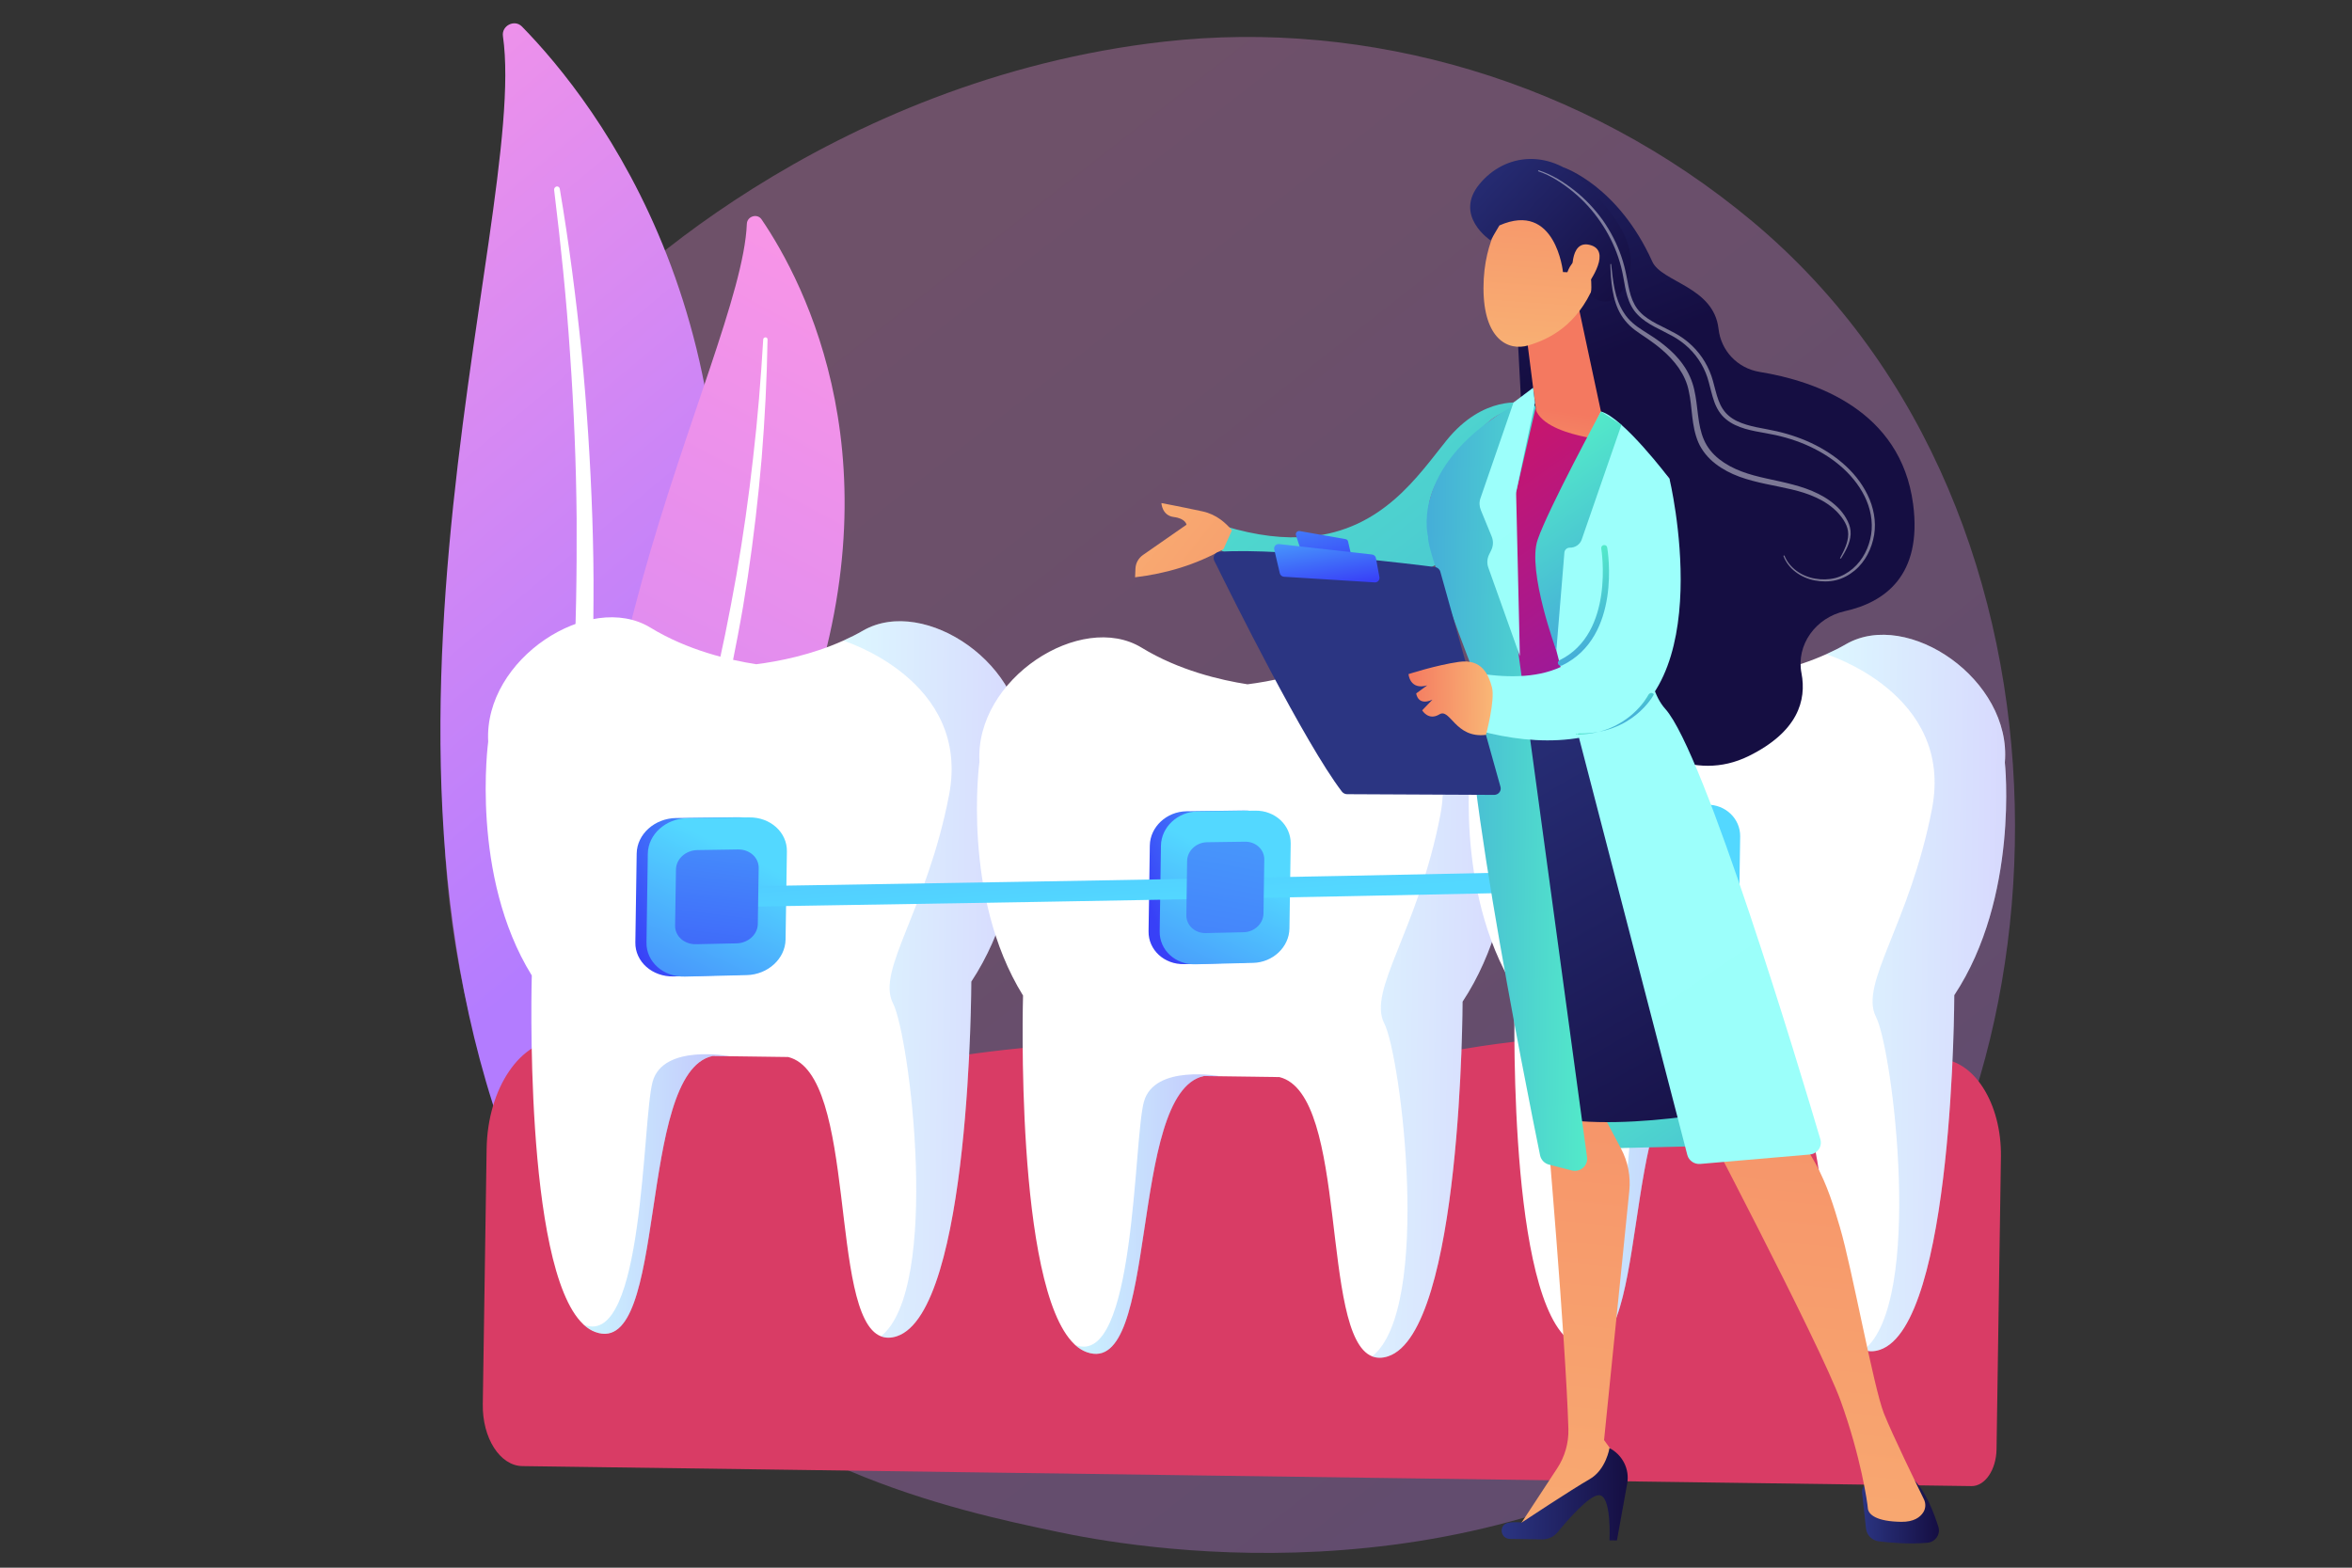 <?xml version="1.0" encoding="utf-8"?>
<!-- Generator: Adobe Illustrator 23.0.5, SVG Export Plug-In . SVG Version: 6.00 Build 0)  -->
<svg version="1.1" xmlns="http://www.w3.org/2000/svg" xmlns:xlink="http://www.w3.org/1999/xlink" x="0px" y="0px"
	 viewBox="0 0 3000 2000" style="enable-background:new 0 0 3000 2000;" xml:space="preserve">
<rect x="0" y="0" width="3000" height="2000" fill="#333333" stroke="none"/>
<style type="text/css">
	.st0{fill:none;}
	.st1{opacity:0.3;fill:url(#SVGID_1_);}
	.st2{fill:url(#SVGID_2_);}
	.st3{fill:#FFFFFF;}
	.st4{fill:url(#SVGID_3_);}
	.st5{fill:url(#SVGID_4_);}
	.st6{opacity:0.2;fill:url(#SVGID_5_);}
	.st7{opacity:0.3;fill:url(#SVGID_6_);}
	.st8{opacity:0.2;fill:url(#SVGID_7_);}
	.st9{opacity:0.3;fill:url(#SVGID_8_);}
	.st10{opacity:0.2;fill:url(#SVGID_9_);}
	.st11{opacity:0.3;fill:url(#SVGID_10_);}
	.st12{fill:url(#SVGID_11_);}
	.st13{fill:url(#SVGID_12_);}
	.st14{fill:url(#SVGID_13_);}
	.st15{fill:url(#SVGID_14_);}
	.st16{fill:url(#SVGID_15_);}
	.st17{fill:url(#SVGID_16_);}
	.st18{fill:url(#SVGID_17_);}
	.st19{fill:url(#SVGID_18_);}
	.st20{fill:url(#SVGID_19_);}
	.st21{fill:url(#SVGID_20_);}
	.st22{fill:url(#SVGID_21_);}
	.st23{fill:url(#SVGID_22_);}
	.st24{fill:url(#SVGID_23_);}
	.st25{fill:url(#SVGID_24_);}
	.st26{fill:url(#SVGID_25_);}
	.st27{fill:url(#SVGID_26_);}
	.st28{fill:url(#SVGID_27_);}
	.st29{fill:url(#SVGID_28_);}
	.st30{fill:url(#SVGID_29_);}
	.st31{fill:url(#SVGID_30_);}
	.st32{fill:url(#SVGID_31_);}
	.st33{fill:url(#SVGID_32_);}
	.st34{fill:url(#SVGID_33_);}
	.st35{fill:url(#SVGID_34_);}
	.st36{fill:url(#SVGID_35_);}
	.st37{fill:url(#SVGID_36_);}
	.st38{fill:url(#SVGID_37_);}
	.st39{opacity:0.44;fill:#FFFFFF;}
	.st40{fill:url(#SVGID_38_);}
	.st41{fill:url(#SVGID_39_);}
	.st42{fill:url(#SVGID_40_);}
	.st43{fill:url(#SVGID_41_);}
	.st44{fill:url(#SVGID_42_);}
	.st45{fill:url(#SVGID_43_);}
	.st46{fill:url(#SVGID_44_);}
	.st47{fill:url(#SVGID_45_);}
	.st48{fill:url(#SVGID_46_);}
	.st49{fill:url(#SVGID_47_);}
	.st50{fill:url(#SVGID_48_);}
</style>
<g id="Background">
	<g>
		<g>
			<rect class="st0" width="3000" height="2000"/>
		</g>
	</g>
</g>
<g id="Illustration">
	<g>
		
			<linearGradient id="SVGID_1_" gradientUnits="userSpaceOnUse" x1="2817.338" y1="2584.264" x2="1044.813" y2="382.9" gradientTransform="matrix(1 1.440436e-02 -1.440436e-02 1 14.727 -21.819)">
			<stop  offset="0" style="stop-color:#B37CFF"/>
			<stop  offset="1" style="stop-color:#F895E7"/>
		</linearGradient>
		<path class="st1" d="M2330.9,1720.3c-41.3,40.9-80.1,67.1-110.8,87.7c-360.8,243.2-782.1,165.1-871.6,146.2
			c-132.2-27.9-387.7-81.9-569.8-295.5c-275.5-323.2-274.3-893.3-51.9-1222.3c40.7-60.2,330.4-335.1,758.2-383.3
			c258.9-29.2,534.6,49.3,750.1,229.3C2687.4,660.4,2643.5,1410.6,2330.9,1720.3z"/>
		<g>
			
				<linearGradient id="SVGID_2_" gradientUnits="userSpaceOnUse" x1="893.307" y1="1080.468" x2="156.632" y2="224.522" gradientTransform="matrix(1 1.440436e-02 -1.440436e-02 1 14.727 -21.819)">
				<stop  offset="0" style="stop-color:#B37CFF"/>
				<stop  offset="1" style="stop-color:#F895E7"/>
			</linearGradient>
			<path class="st2" d="M641.5,46.1c-1.9-13.4,14.8-21.8,24.2-12.3c95.3,97.4,321,387.4,231.3,881c-91.9,505.6-31.3,751.9,77.3,903
				c15.1,21-10.7,46.8-32.7,32.7c-72.2-46.1-164.7-124.4-231.4-248.3C401.4,1028.1,675.7,284.6,641.5,46.1z"/>
			<path class="st3" d="M706.8,242.3c8.5,69.5,15.7,139.2,20.3,209.2c4.9,69.9,7.8,140,8.4,210.1c0.3,70.1-0.6,140.3-4.6,210.4
				c-3.6,70.1-10.3,140.1-17.2,210.4c-6.5,70.2-13.5,141-13.3,212.4c0.2,71.3,8.9,143.4,30.6,211.4c5.4,16.9,11.2,33.9,17.9,50.2
				c6.4,16.5,13.6,32.7,21,48.8c15.1,32,32.3,63.1,51.9,92.6c39.2,59,87.6,111.7,141.7,156.6c5.7,4.7,14.3,3.8,19.2-2
				c4.8-5.7,4.3-14.1-1.1-18.9l0,0c-12.8-11.3-25.5-22.8-37.6-34.8c-6.2-5.9-12-12.1-18-18.1c-5.7-6.3-11.7-12.3-17.3-18.8
				c-22.6-25.4-43.3-52.4-61.9-80.9c-37.4-56.7-66.3-119.6-87.2-184.5c-10.1-32.6-17.7-66-22.7-99.9c-5-33.9-7.3-68.4-7.7-103
				c-0.8-69.4,5.6-139.4,11.6-209.7c5.9-70.3,11.4-140.9,14-211.6c1.4-35.3,2.1-70.7,2.2-106c0.2-17.7,0-35.3-0.2-53
				c-0.3-17.6-0.7-35.3-1.3-52.9c-2.4-70.5-6.9-140.8-13.7-210.8c-7.1-69.9-16.1-139.6-27.8-208.7c-0.3-2-2.2-3.3-4.2-2.9
				C707.9,238.5,706.6,240.3,706.8,242.3z"/>
		</g>
		<g>
			
				<linearGradient id="SVGID_3_" gradientUnits="userSpaceOnUse" x1="520.841" y1="1875.38" x2="1244.509" y2="399.097" gradientTransform="matrix(0.999 3.659917e-02 -3.659917e-02 0.999 6.199 -24.739)">
				<stop  offset="0" style="stop-color:#B37CFF"/>
				<stop  offset="1" style="stop-color:#F895E7"/>
			</linearGradient>
			<path class="st4" d="M952.6,285.6c0.4-9.8,13.4-13.7,18.8-5.7c55,80.8,177.6,314.4,49.6,654.2c-131.1,348-120.2,530.3-62.7,650.9
				c8,16.7-13.7,31.9-27.5,19.2c-45.3-41.6-100.8-108.5-132-204.6C654.2,953.9,945.8,459.2,952.6,285.6z"/>
			<path class="st3" d="M973.5,432.9c-3,50.4-7,100.8-12.9,151.1c-5.6,50.3-12.7,100.4-21.4,150.3c-8.9,49.9-18.7,99.6-30.7,148.9
				c-11.7,49.4-25.6,98.3-39.7,147.3c-13.8,49.1-28,98.5-37.1,149.3c-9.2,50.7-12.4,103-5.8,153.9c1.7,12.7,3.5,25.4,6.2,37.9
				c2.4,12.5,5.4,24.9,8.6,37.2c6.5,24.6,14.7,48.8,24.8,72.1c20.2,46.7,47.7,90.1,80.3,128.6c3.4,4.1,9.7,4.5,13.9,0.9
				c4.2-3.5,4.9-9.5,1.7-13.5l0,0c-7.6-9.6-15.2-19.3-22.2-29.3c-3.6-4.9-7-10-10.4-15.1c-3.3-5.2-6.7-10.2-9.8-15.5
				c-12.7-20.8-23.9-42.5-33.4-65.1c-19.2-44.9-31.5-93-37.9-141.7c-2.9-24.4-4-49-3.1-73.7c0.9-24.7,3.7-49.5,7.9-74.1
				c8.5-49.4,22.1-98.4,35.6-147.5c13.4-49.2,26.5-98.7,37.5-148.6c5.6-24.9,10.7-49.9,15.4-75c2.4-12.5,4.6-25.1,6.8-37.6
				c2.1-12.6,4.1-25.1,6-37.7c7.5-50.4,13.4-100.9,17.7-151.4c4.1-50.6,6.7-101.1,7.5-151.7c0-1.4-1.2-2.6-2.6-2.5
				C974.8,430.4,973.6,431.5,973.5,432.9z"/>
		</g>
		<g>
			
				<linearGradient id="SVGID_4_" gradientUnits="userSpaceOnUse" x1="1923.445" y1="-1322.736" x2="1761.103" y2="138.338" gradientTransform="matrix(1 1.440436e-02 -1.440436e-02 1 14.727 -21.819)">
				<stop  offset="0" style="stop-color:#FDF53F"/>
				<stop  offset="1" style="stop-color:#D93C65"/>
			</linearGradient>
			<path class="st5" d="M2514.7,1895.9l-1848.4-25.5c-28.6-0.4-51.2-35.8-50.5-79.1l4.9-325.7c1.2-77.5,43.5-139.7,94.6-139
				c161.9-36.1,320.9-29,476.8,25.3c192.1-32.3,383.9-29.5,575.6,7.9c209.7-56.2,449.7-48.3,704.7-9c45.1,0.6,80.8,56.6,79.8,125
				l-5.6,373.4C2546.1,1875.2,2531.9,1896.1,2514.7,1895.9z"/>
			<g>
				<g>
					<path class="st3" d="M1238.9,1252.3c0,0-0.4,421.1-94.9,452.4c-7.7,2.6-14.5,2.4-20.4,0.1c-66.6-26-29.5-334.2-118.3-356.3
						l-96.5-1.3c-97.3,21.3-55.7,386.1-149.3,352.2c-5.3-1.9-10.2-5-14.8-9.2c-0.3-0.3-0.6-0.6-0.9-0.9
						c-76.4-72.8-65.5-444.8-65.5-444.8c-78.9-127.4-55.6-298.3-55.6-298.3c-5.8-106,129.7-192.7,206.9-145.5
						c47.4,29,100.8,41.4,135,46.7c28.4-3.6,70.1-11.7,111-30.1c8.5-3.8,17.1-8.1,25.4-12.9c78.6-45.1,211.4,45.4,202.4,151.1
						C1303.5,955.6,1321.6,1127.1,1238.9,1252.3z"/>
					
						<linearGradient id="SVGID_5_" gradientUnits="userSpaceOnUse" x1="1072.877" y1="1255.03" x2="1305.043" y2="1255.03" gradientTransform="matrix(1 1.440436e-02 -1.440436e-02 1 14.727 -21.819)">
						<stop  offset="0" style="stop-color:#53D8FF"/>
						<stop  offset="1" style="stop-color:#3840F7"/>
					</linearGradient>
					<path class="st6" d="M1238.9,1252.3c0,0-0.4,421.1-94.9,452.4c-7.7,2.6-14.5,2.5-20.4,0.1c76.7-60.7,36.9-383.2,15.4-424.9
						c-21.6-42.1,43.1-118.3,71.5-265.4s-135-197.2-135-197.2c8.5-3.8,17.1-8.1,25.4-12.9c78.6-45.1,211.4,45.4,202.4,151.1
						C1303.5,955.6,1321.6,1127.1,1238.9,1252.3z"/>
					
						<linearGradient id="SVGID_6_" gradientUnits="userSpaceOnUse" x1="754.682" y1="1533.087" x2="934.785" y2="1533.087" gradientTransform="matrix(1 1.440436e-02 -1.440436e-02 1 14.727 -21.819)">
						<stop  offset="0" style="stop-color:#53D8FF"/>
						<stop  offset="1" style="stop-color:#3840F7"/>
					</linearGradient>
					<path class="st7" d="M929.9,1347.4l-21-0.3c-97.3,21.3-55.7,386.1-149.3,352.2c-5.3-1.9-10.2-5-14.8-9.2
						c77,30.7,74.2-262,87.7-310.3C845.9,1331.6,929.9,1347.4,929.9,1347.4z"/>
				</g>
				<g>
					<path class="st3" d="M1865.5,1277.9c0,0-0.4,421.1-94.9,452.4c-7.7,2.6-14.5,2.4-20.4,0.1c-66.6-26-29.5-334.2-118.3-356.3
						l-96.5-1.3c-97.3,21.3-55.7,386.1-149.3,352.2c-5.3-1.9-10.2-5-14.8-9.2c-0.3-0.3-0.6-0.6-0.9-0.9
						c-76.4-72.8-65.5-444.8-65.5-444.8c-78.9-127.4-55.6-298.3-55.6-298.3c-5.8-106,129.7-192.7,206.9-145.5
						c47.4,29,100.8,41.4,135,46.7c28.4-3.6,70.1-11.7,111-30.1c8.5-3.8,17.1-8.1,25.4-12.9c78.6-45.1,211.4,45.4,202.4,151.1
						C1930.1,981.2,1948.2,1152.8,1865.5,1277.9z"/>
					
						<linearGradient id="SVGID_7_" gradientUnits="userSpaceOnUse" x1="1699.783" y1="1271.643" x2="1931.949" y2="1271.643" gradientTransform="matrix(1 1.440436e-02 -1.440436e-02 1 14.727 -21.819)">
						<stop  offset="0" style="stop-color:#53D8FF"/>
						<stop  offset="1" style="stop-color:#3840F7"/>
					</linearGradient>
					<path class="st8" d="M1865.5,1277.9c0,0-0.4,421.1-94.9,452.4c-7.7,2.6-14.5,2.5-20.4,0.1c76.7-60.7,36.9-383.2,15.4-424.9
						c-21.6-42.1,43.1-118.3,71.5-265.4s-135-197.2-135-197.2c8.5-3.8,17.1-8.1,25.4-12.9c78.6-45.1,211.4,45.4,202.4,151.1
						C1930.1,981.2,1948.2,1152.8,1865.5,1277.9z"/>
					
						<linearGradient id="SVGID_8_" gradientUnits="userSpaceOnUse" x1="1381.588" y1="1549.7" x2="1561.691" y2="1549.7" gradientTransform="matrix(1 1.440436e-02 -1.440436e-02 1 14.727 -21.819)">
						<stop  offset="0" style="stop-color:#53D8FF"/>
						<stop  offset="1" style="stop-color:#3840F7"/>
					</linearGradient>
					<path class="st9" d="M1556.5,1373.1l-21-0.3c-97.3,21.3-55.7,386.1-149.3,352.2c-5.3-1.9-10.2-5-14.8-9.2
						c77,30.7,74.2-262,87.7-310.3C1472.5,1357.2,1556.5,1373.1,1556.5,1373.1z"/>
				</g>
				<g>
					<path class="st3" d="M2492.7,1269.6c0,0-0.4,421.1-94.9,452.4c-7.7,2.6-14.5,2.4-20.4,0.1c-66.6-26-29.5-334.2-118.3-356.3
						l-96.5-1.3c-97.3,21.3-55.7,386.1-149.3,352.2c-5.3-1.9-10.2-5-14.8-9.2c-0.3-0.3-0.6-0.6-0.9-0.9
						c-76.4-72.8-65.5-444.8-65.5-444.8c-78.9-127.4-55.6-298.3-55.6-298.3c-5.8-106,129.7-192.7,206.9-145.5
						c47.4,29,100.8,41.4,135,46.7c28.4-3.6,70.1-11.7,111-30.1c8.5-3.8,17.1-8.1,25.4-12.9c78.6-45.1,211.4,45.4,202.4,151.1
						C2557.3,972.8,2575.5,1144.4,2492.7,1269.6z"/>
					
						<linearGradient id="SVGID_9_" gradientUnits="userSpaceOnUse" x1="2326.824" y1="1254.245" x2="2558.991" y2="1254.245" gradientTransform="matrix(1 1.440436e-02 -1.440436e-02 1 14.727 -21.819)">
						<stop  offset="0" style="stop-color:#53D8FF"/>
						<stop  offset="1" style="stop-color:#3840F7"/>
					</linearGradient>
					<path class="st10" d="M2492.7,1269.6c0,0-0.4,421.1-94.9,452.4c-7.7,2.6-14.5,2.5-20.4,0.1c76.7-60.7,36.9-383.2,15.4-424.9
						c-21.6-42.1,43.1-118.3,71.5-265.4s-135-197.2-135-197.2c8.5-3.8,17.1-8.1,25.4-12.9c78.6-45.1,211.4,45.4,202.4,151.1
						C2557.3,972.8,2575.5,1144.4,2492.7,1269.6z"/>
					
						<linearGradient id="SVGID_10_" gradientUnits="userSpaceOnUse" x1="2008.63" y1="1532.303" x2="2188.732" y2="1532.303" gradientTransform="matrix(1 1.440436e-02 -1.440436e-02 1 14.727 -21.819)">
						<stop  offset="0" style="stop-color:#53D8FF"/>
						<stop  offset="1" style="stop-color:#3840F7"/>
					</linearGradient>
					<path class="st11" d="M2183.7,1364.7l-21-0.3c-97.3,21.3-55.7,386.1-149.3,352.2c-5.3-1.9-10.2-5-14.8-9.2
						c77,30.7,74.2-262,87.7-310.3C2099.7,1348.9,2183.7,1364.7,2183.7,1364.7z"/>
				</g>
				<g>
					<g>
						<g>
							
								<linearGradient id="SVGID_11_" gradientUnits="userSpaceOnUse" x1="1066.355" y1="1056.127" x2="803.432" y2="1210.505" gradientTransform="matrix(1 1.440436e-02 -1.440436e-02 1 14.727 -21.819)">
								<stop  offset="0" style="stop-color:#53D8FF"/>
								<stop  offset="1" style="stop-color:#3840F7"/>
							</linearGradient>
							<path class="st12" d="M941.3,1042.6l-78.9,1c-27.4,0.4-49.9,20.6-50.3,45.3l-1.7,113.4c-0.4,24.6,21.6,44.1,48.9,43.4
								l78.9-1.9c27.1-0.6,49.2-21,49.6-45.3l1.7-112.3C990,1061.7,968.4,1042.2,941.3,1042.6z"/>
							
								<linearGradient id="SVGID_12_" gradientUnits="userSpaceOnUse" x1="1019.985" y1="1035.043" x2="892.327" y2="1162.701" gradientTransform="matrix(1 1.440436e-02 -1.440436e-02 1 14.727 -21.819)">
								<stop  offset="0" style="stop-color:#53D8FF"/>
								<stop  offset="1" style="stop-color:#3840F7"/>
							</linearGradient>
							<path class="st13" d="M927.2,1083.5l-51.8,0.8c-14.9,0.2-27.2,11.3-27.4,24.7l-1.1,71.7c-0.2,13.4,11.7,24,26.6,23.7
								l51.8-1.1c14.8-0.3,26.9-11.4,27.1-24.7l1.1-71.3C953.8,1093.9,942,1083.3,927.2,1083.5z"/>
						</g>
						<g>
							
								<linearGradient id="SVGID_13_" gradientUnits="userSpaceOnUse" x1="1703.459" y1="1060.982" x2="1471.445" y2="1167.322" gradientTransform="matrix(1 1.440436e-02 -1.440436e-02 1 14.727 -21.819)">
								<stop  offset="0" style="stop-color:#53D8FF"/>
								<stop  offset="1" style="stop-color:#3840F7"/>
							</linearGradient>
							<path class="st14" d="M1587,1034l-73.5,1c-25.5,0.3-46.5,19.9-46.9,43.7l-1.6,109.4c-0.4,23.8,20.1,42.6,45.6,41.9l73.6-1.8
								c25.2-0.6,45.9-20.2,46.3-43.8l1.6-108.4C1632.3,1052.5,1612.2,1033.7,1587,1034z"/>
							
								<linearGradient id="SVGID_14_" gradientUnits="userSpaceOnUse" x1="1662.188" y1="1019.581" x2="1540.977" y2="1140.792" gradientTransform="matrix(1 1.440436e-02 -1.440436e-02 1 14.727 -21.819)">
								<stop  offset="0" style="stop-color:#53D8FF"/>
								<stop  offset="1" style="stop-color:#3840F7"/>
							</linearGradient>
							<path class="st15" d="M1573.8,1073.6l-48.3,0.7c-13.9,0.2-25.3,10.9-25.5,23.8l-1,69.2c-0.2,12.9,10.9,23.2,24.8,22.9
								l48.3-1.1c13.8-0.3,25.1-11,25.3-23.9l1-68.8C1598.6,1083.6,1587.6,1073.4,1573.8,1073.6z"/>
						</g>
						<g>
							
								<linearGradient id="SVGID_15_" gradientUnits="userSpaceOnUse" x1="2347.902" y1="1034.406" x2="2156.635" y2="1102.197" gradientTransform="matrix(1 1.440436e-02 -1.440436e-02 1 14.727 -21.819)">
								<stop  offset="0" style="stop-color:#53D8FF"/>
								<stop  offset="1" style="stop-color:#3840F7"/>
							</linearGradient>
							<path class="st16" d="M2163.2,1026.4l-68.9,0.9c-23.9,0.3-43.6,19.2-43.9,42.2l-1.6,105.9c-0.3,23,18.8,41.2,42.7,40.6
								l68.9-1.7c23.6-0.6,43-19.5,43.4-42.3l1.6-105C2205.7,1044.3,2186.9,1026.1,2163.2,1026.4z"/>
							
								<linearGradient id="SVGID_16_" gradientUnits="userSpaceOnUse" x1="2235.376" y1="1005.66" x2="2119.783" y2="1121.252" gradientTransform="matrix(1 1.440436e-02 -1.440436e-02 1 14.727 -21.819)">
								<stop  offset="0" style="stop-color:#53D8FF"/>
								<stop  offset="1" style="stop-color:#3840F7"/>
							</linearGradient>
							<path class="st17" d="M2150.8,1064.7l-45.2,0.7c-13,0.2-23.7,10.5-23.9,23.1l-1,67c-0.2,12.5,10.2,22.5,23.2,22.2l45.2-1
								c12.9-0.3,23.5-10.6,23.7-23.1l1-66.6C2174.1,1074.4,2163.7,1064.5,2150.8,1064.7z"/>
						</g>
					</g>
					<g>
						
							<linearGradient id="SVGID_17_" gradientUnits="userSpaceOnUse" x1="942.711" y1="1095.927" x2="764.149" y2="1477.512" gradientTransform="matrix(1 1.440436e-02 -1.440436e-02 1 14.727 -21.819)">
							<stop  offset="0" style="stop-color:#53D8FF"/>
							<stop  offset="1" style="stop-color:#3840F7"/>
						</linearGradient>
						<path class="st18" d="M955.5,1042.8l-78.9,1c-27.4,0.4-49.9,20.6-50.3,45.3l-1.7,113.4c-0.4,24.6,21.6,44.1,48.9,43.4
							l78.9-1.9c27.1-0.6,49.2-21,49.6-45.3l1.7-112.3C1004.2,1061.9,982.6,1042.4,955.5,1042.8z"/>
						
							<linearGradient id="SVGID_18_" gradientUnits="userSpaceOnUse" x1="1579.685" y1="1098.465" x2="1408.774" y2="1463.7" gradientTransform="matrix(1 1.440436e-02 -1.440436e-02 1 14.727 -21.819)">
							<stop  offset="0" style="stop-color:#53D8FF"/>
							<stop  offset="1" style="stop-color:#3840F7"/>
						</linearGradient>
						<path class="st19" d="M1601.2,1034.2l-73.5,1c-25.5,0.3-46.5,19.9-46.9,43.7l-1.6,109.4c-0.4,23.8,20.1,42.6,45.6,41.9
							l73.6-1.8c25.2-0.6,45.9-20.2,46.3-43.8l1.6-108.4C1646.5,1052.7,1626.4,1033.9,1601.2,1034.2z"/>
						
							<linearGradient id="SVGID_19_" gradientUnits="userSpaceOnUse" x1="2153.738" y1="1088.64" x2="1989.553" y2="1439.503" gradientTransform="matrix(1 1.440436e-02 -1.440436e-02 1 14.727 -21.819)">
							<stop  offset="0" style="stop-color:#53D8FF"/>
							<stop  offset="1" style="stop-color:#3840F7"/>
						</linearGradient>
						<path class="st20" d="M2177.4,1026.6l-68.9,0.9c-23.9,0.3-43.6,19.2-43.9,42.2l-1.6,105.9c-0.3,23,18.8,41.2,42.7,40.6
							l68.9-1.7c23.6-0.6,43-19.5,43.4-42.3l1.6-105C2219.9,1044.5,2201,1026.3,2177.4,1026.6z"/>
						
							<linearGradient id="SVGID_20_" gradientUnits="userSpaceOnUse" x1="1531.059" y1="1149.64" x2="1460.596" y2="289.512" gradientTransform="matrix(1 1.440436e-02 -1.440436e-02 1 14.727 -21.819)">
							<stop  offset="0" style="stop-color:#53D8FF"/>
							<stop  offset="1" style="stop-color:#3840F7"/>
						</linearGradient>
						<path class="st21" d="M914.7,1157.2l-0.4-26c6.6-0.1,665.7-9.7,1226.8-22.9l0.6,26C1580.5,1147.5,921.3,1157.1,914.7,1157.2z"
							/>
						
							<linearGradient id="SVGID_21_" gradientUnits="userSpaceOnUse" x1="957.009" y1="782.118" x2="890.734" y2="1388.056" gradientTransform="matrix(1 1.440436e-02 -1.440436e-02 1 14.727 -21.819)">
							<stop  offset="0" style="stop-color:#53D8FF"/>
							<stop  offset="1" style="stop-color:#3840F7"/>
						</linearGradient>
						<path class="st22" d="M941.4,1083.7l-51.8,0.8c-14.9,0.2-27.2,11.3-27.4,24.7l-1.1,71.7c-0.2,13.4,11.7,24,26.6,23.7l51.8-1.1
							c14.8-0.3,26.9-11.4,27.1-24.7l1.1-71.3C968,1094.1,956.2,1083.5,941.4,1083.7z"/>
						
							<linearGradient id="SVGID_22_" gradientUnits="userSpaceOnUse" x1="1654.956" y1="593.932" x2="1470.175" y2="1693.145" gradientTransform="matrix(1 1.440436e-02 -1.440436e-02 1 14.727 -21.819)">
							<stop  offset="0" style="stop-color:#53D8FF"/>
							<stop  offset="1" style="stop-color:#3840F7"/>
						</linearGradient>
						<path class="st23" d="M1588,1073.8l-48.3,0.7c-13.9,0.2-25.3,10.9-25.5,23.8l-1,69.2c-0.2,12.9,10.9,23.2,24.8,22.9l48.3-1.1
							c13.8-0.3,25.1-11,25.3-23.9l1-68.8C1612.8,1083.8,1601.8,1073.6,1588,1073.8z"/>
						
							<linearGradient id="SVGID_23_" gradientUnits="userSpaceOnUse" x1="2247.724" y1="789.423" x2="1958.013" y2="1682.304" gradientTransform="matrix(1 1.440436e-02 -1.440436e-02 1 14.727 -21.819)">
							<stop  offset="0" style="stop-color:#53D8FF"/>
							<stop  offset="1" style="stop-color:#3840F7"/>
						</linearGradient>
						<path class="st24" d="M2165,1064.9l-45.2,0.7c-13,0.2-23.7,10.5-23.9,23.1l-1,67c-0.2,12.5,10.2,22.5,23.2,22.2l45.2-1
							c12.9-0.3,23.5-10.6,23.7-23.1l1-66.6C2188.2,1074.6,2177.9,1064.7,2165,1064.9z"/>
					</g>
				</g>
			</g>
		</g>
		<g>
			<g>
				
					<linearGradient id="SVGID_24_" gradientUnits="userSpaceOnUse" x1="-662.303" y1="322.194" x2="-1274.135" y2="1104.979" gradientTransform="matrix(-1 -1.440436e-02 -1.440436e-02 1 871.472 -9.477)">
					<stop  offset="0" style="stop-color:#53EAC9"/>
					<stop  offset="0.996" style="stop-color:#45AED8"/>
				</linearGradient>
				<path class="st25" d="M1527.1,662.4l34.3,8.6c41.8,12.8,77.2,16.4,107.5,13.7c94.8-8.4,140.2-78.4,176.1-122.8
					c47.3-58.6,98.4-47.7,98.4-47.7l-33.3,130.4c-71.8,107.4-172.3,111.2-239.6,97.8c-42.9-8.5-72.3-23.9-72.3-23.9
					C1519.5,695.2,1527.1,662.4,1527.1,662.4z"/>
				
					<linearGradient id="SVGID_25_" gradientUnits="userSpaceOnUse" x1="-1549.743" y1="717.793" x2="-1976.734" y2="1264.09" gradientTransform="matrix(-0.971 0.238 0.238 0.971 -324.54 252.011)">
					<stop  offset="0" style="stop-color:#F9B776"/>
					<stop  offset="1" style="stop-color:#F47960"/>
				</linearGradient>
				<path class="st26" d="M1448.3,725c0.4-6.8,3.9-13,9.6-17l55.5-38.6c0,0-1-7.9-16.2-9.8c-15.2-1.9-15.8-17.8-15.8-17.8
					s21.1,3.9,52.4,10.6c17.9,3.8,30.2,15.2,37.5,24.2l-10.7,23.9c-35.1,20-73,31.2-112.8,36L1448.3,725z"/>
			</g>
			
				<linearGradient id="SVGID_26_" gradientUnits="userSpaceOnUse" x1="-1186.722" y1="1314.34" x2="-1385.456" y2="1595.625" gradientTransform="matrix(-1 -1.440436e-02 -1.440436e-02 1 871.472 -9.477)">
				<stop  offset="0" style="stop-color:#53EAC9"/>
				<stop  offset="0.996" style="stop-color:#45AED8"/>
			</linearGradient>
			<polygon class="st27" points="2256,1460.1 1983.4,1466.6 1984.9,1370.1 2215.3,1352.9 			"/>
			
				<linearGradient id="SVGID_27_" gradientUnits="userSpaceOnUse" x1="-845.536" y1="-67.873" x2="-647.745" y2="428.282" gradientTransform="matrix(1 1.440436e-02 -1.440436e-02 1 2746.711 17.538)">
				<stop  offset="0" style="stop-color:#2B3582"/>
				<stop  offset="1" style="stop-color:#150E42"/>
			</linearGradient>
			<path class="st28" d="M1995.1,213.9c0,0,68.9,23.3,112.4,119.8c11.9,26.4,78.4,31.9,84.5,85.8c3.1,27.8,24,50.3,52.5,55
				c70.9,11.5,179.9,48.8,195.7,168.6c12,91.4-36.5,125.4-87.1,136.6c-37.1,8.3-62.3,42.8-55.3,79.1c6.7,34.8-4.7,74.8-67.2,105.7
				c-140.2,69.2-275.6-172.3-275.6-172.3l-22.2-418.8L1995.1,213.9z"/>
			
				<linearGradient id="SVGID_28_" gradientUnits="userSpaceOnUse" x1="-344.359" y1="1915.682" x2="-245.608" y2="1915.682" gradientTransform="matrix(1 1.440436e-02 -1.440436e-02 1 2746.711 17.538)">
				<stop  offset="0" style="stop-color:#2B3582"/>
				<stop  offset="1" style="stop-color:#150E42"/>
			</linearGradient>
			<path class="st29" d="M2375.2,1905.2l4.9,44.8c0.9,8.5,7.7,15.3,16.5,16.4c14.8,1.8,38.5,3.8,61.8,1.8c10.2-0.9,17-10.8,14-20.3
				c-5.4-17.3-15.4-43.4-30.1-58.9l-51.2-0.7C2381.7,1888.1,2374.2,1896,2375.2,1905.2z"/>
			
				<linearGradient id="SVGID_29_" gradientUnits="userSpaceOnUse" x1="-759.817" y1="2293.646" x2="-622.083" y2="683.884" gradientTransform="matrix(1 1.440436e-02 -1.440436e-02 1 2746.711 17.538)">
				<stop  offset="0" style="stop-color:#F9B776"/>
				<stop  offset="1" style="stop-color:#F47960"/>
			</linearGradient>
			<path class="st30" d="M1981.8,1375.6l-9.4,49.2c0,0,24.7,284.5,28.1,398.2c0.5,17.8-4.5,35.4-14.4,50.4l-51.5,78.5l129.1-71.4
				l2.8-15.1l-20.5-28.2l32.2-317.9c1.9-18.7-1.8-37.5-10.7-54.2l-25.7-48.5L1981.8,1375.6z"/>
			
				<linearGradient id="SVGID_30_" gradientUnits="userSpaceOnUse" x1="-803.331" y1="1898.494" x2="-643.448" y2="1898.494" gradientTransform="matrix(1 1.440436e-02 -1.440436e-02 1 2746.711 17.538)">
				<stop  offset="0" style="stop-color:#2B3582"/>
				<stop  offset="1" style="stop-color:#150E42"/>
			</linearGradient>
			<path class="st31" d="M1926.1,1963.3l40.8,0.6c7.6,0.1,14.9-3.2,19.7-9c13-15.8,39.8-46.7,52.4-47.4c17-0.9,13.9,57.6,13.9,57.6
				l9.5,0.1l13.1-72.5c3.3-18.2-5.8-36.5-22.6-45.3l0,0c0,0-4.3,27.8-25.5,39.8c-21.2,12-86.5,55.2-86.5,55.2s-7.9-1.2-16.6,0.2
				C1911.4,1944.6,1913,1963.1,1926.1,1963.3z"/>
			
				<linearGradient id="SVGID_31_" gradientUnits="userSpaceOnUse" x1="-473.733" y1="2316.166" x2="-336.18" y2="708.515" gradientTransform="matrix(1 1.440436e-02 -1.440436e-02 1 2746.711 17.538)">
				<stop  offset="0" style="stop-color:#F9B776"/>
				<stop  offset="1" style="stop-color:#F47960"/>
			</linearGradient>
			<path class="st32" d="M2156.8,1401.4c0,0,165,314,190.9,385.6c25.9,71.5,34.4,131,34.7,136.7c0.4,8.8,11.6,17.4,42.7,17.8
				c16,0.2,24-5.9,27.9-11.9c3.4-5.1,3.6-11.5,0.9-17c-9.5-19.4-39.7-81.3-50.9-109.3c-13.3-33.5-40.6-184.8-56.1-237.4
				c-15.5-52.7-33-109.8-102.9-163.2C2244.1,1402.6,2196.2,1355.9,2156.8,1401.4z"/>
			
				<linearGradient id="SVGID_32_" gradientUnits="userSpaceOnUse" x1="-1005.349" y1="534.423" x2="-1337.002" y2="1003.84" gradientTransform="matrix(-1 -1.440436e-02 -1.440436e-02 1 871.472 -9.477)">
				<stop  offset="0" style="stop-color:#CE1567"/>
				<stop  offset="1" style="stop-color:#7A1DBC"/>
			</linearGradient>
			<path class="st33" d="M2057.3,889.2c-41.1-180.2,71.3-280.3,71.3-280.3c-44.2-42.3-112.1-70.3-155.3-85
				c-25.6-8.7-54.1-3.4-74.4,14c-35.3,30.3-84.6,81.6-75.8,125.7c7.9,39.6,81.9,237.8,81.9,237.8S1975.8,935,2057.3,889.2z"/>
			
				<linearGradient id="SVGID_33_" gradientUnits="userSpaceOnUse" x1="-983.348" y1="815.911" x2="-1382.998" y2="1484.291" gradientTransform="matrix(-1 -1.440436e-02 -1.440436e-02 1 871.472 -9.477)">
				<stop  offset="0" style="stop-color:#2B3582"/>
				<stop  offset="1" style="stop-color:#150E42"/>
			</linearGradient>
			<path class="st34" d="M2153,979.4c-17-52.2-95.7-90.3-95.7-90.3c-81.5,45.9-152.2,12.2-152.2,12.2s-16.9,58.9-6.7,114
				c10.2,55.1,74,409.3,74,409.3c108.7,22.9,276.9-17.7,276.9-17.7C2181.8,1286.7,2170,1031.6,2153,979.4z"/>
			
				<linearGradient id="SVGID_34_" gradientUnits="userSpaceOnUse" x1="-775.354" y1="706.664" x2="-749.513" y2="517.618" gradientTransform="matrix(1 1.440436e-02 -1.440436e-02 1 2746.711 17.538)">
				<stop  offset="0" style="stop-color:#F9B776"/>
				<stop  offset="1" style="stop-color:#F47960"/>
			</linearGradient>
			<path class="st35" d="M2014,393.9l33.2,155.3c3.2,13.7-9.6,11.3-23.8,8.5c-23.2-4.6-53.2-13.8-62.9-31.5c-1-1.8-1.5-3.8-1.7-5.9
				l-13.7-107.6c-1.1-8.5,3.8-16.7,12-20.1l29.7-12.3C1998.2,375.7,2011.2,382.2,2014,393.9z"/>
			<g>
				
					<linearGradient id="SVGID_35_" gradientUnits="userSpaceOnUse" x1="-581.635" y1="1128.98" x2="-355.893" y2="727.234" gradientTransform="matrix(0.904 -0.426 0.426 0.904 1998.32 -766.805)">
					<stop  offset="0" style="stop-color:#F9B776"/>
					<stop  offset="1" style="stop-color:#F47960"/>
				</linearGradient>
				<path class="st36" d="M1922.7,269.2c0,0-30.5,33-30.5,98.2c0,65.2,31.4,81,57.3,73.2c26-7.7,62.1-24.9,83.8-76.9
					C2055,311.8,1963.2,228.1,1922.7,269.2z"/>
				
					<linearGradient id="SVGID_36_" gradientUnits="userSpaceOnUse" x1="-534.336" y1="776.402" x2="-419.506" y2="1064.449" gradientTransform="matrix(0.904 -0.426 0.426 0.904 1998.32 -766.805)">
					<stop  offset="0" style="stop-color:#2B3582"/>
					<stop  offset="1" style="stop-color:#150E42"/>
				</linearGradient>
				<path class="st37" d="M1993.6,347.1c0,0-9.2-91.2-81.1-59.5l-11.3,19.1c0,0-47.3-31.3-14.3-71.6c33-40.3,91.6-46.3,137.3,1.5
					c45.6,47.8,67.1,83.9,49.7,124.7c-17.4,40.8-44.8,16.1-44.8,16.1s4.4-32.7-8.9-43.1c-13.3-10.4-21,13-21,13L1993.6,347.1z"/>
				
					<linearGradient id="SVGID_37_" gradientUnits="userSpaceOnUse" x1="-531.904" y1="1156.701" x2="-306.176" y2="754.982" gradientTransform="matrix(0.904 -0.426 0.426 0.904 1998.32 -766.805)">
					<stop  offset="0" style="stop-color:#F9B776"/>
					<stop  offset="1" style="stop-color:#F47960"/>
				</linearGradient>
				<path class="st38" d="M2005.8,352.2c0,0-5-46.8,22.2-39.7c27.2,7.1,2.3,44.3-8.1,57.5L2005.8,352.2z"/>
			</g>
			<path class="st39" d="M1961.8,218.4c16.6,5.5,31.4,15.4,44.7,26.3c13.4,11,25,23.9,34.7,38c9.7,14.1,17.5,29.4,22.9,45.5
				c2.7,8.1,4.8,16.3,6.3,24.6c1.6,8.4,2.8,16.9,5.4,25.4c2.5,8.4,6.6,16.7,13,23.2c6.3,6.6,14,11.4,21.8,15.6
				c7.8,4.2,15.8,7.9,23.3,12.1c7.5,4.2,14.4,9.3,20.5,15.2c12.2,11.8,20.9,26.8,25.1,43c2.3,8.1,4,16.6,7,25
				c2.9,8.3,7.7,16.6,15,22.5c7.1,6,15.8,9.6,24.4,12.2c8.7,2.5,17.5,4.1,26.2,5.6c17.3,2.9,34.1,7.5,50.2,14.3
				c15.9,6.8,31,15.6,44.2,26.7c13.1,11,24.3,24.4,31.8,39.5c7.5,15.1,10.9,32.2,8.4,48.7c-2.6,16.4-10.4,32.5-23.4,43.6
				c-6.4,5.5-14,9.8-22.3,12c-8.3,2.1-17.2,2.3-25.7,0.8c-17-2.8-33.1-13.6-39.3-29.6l-1.3,0.4c6,16.7,22.5,28.2,40.1,31.5
				c8.8,1.7,18.1,1.8,26.9-0.3c8.8-2.1,17-6.6,23.9-12.3c13.9-11.5,22-28.4,24.9-45.5c2.8-17.4-0.7-35.4-8.4-51.1
				c-7.7-15.8-19.1-29.7-32.6-41.1c-13.5-11.5-28.9-20.7-45.2-27.7c-16.3-7-33.7-11.9-51.2-15c-8.7-1.6-17.3-3.2-25.5-5.7
				c-8.2-2.5-16.1-5.9-22.3-11.2c-6.3-5.2-10.6-12.3-13.4-20.1c-2.9-7.8-4.6-16.2-7-24.5c-4.6-16.9-13.9-32.8-26.8-45.1
				c-6.4-6.2-13.8-11.5-21.6-15.8c-7.8-4.3-15.8-8-23.5-12c-7.6-4.1-15-8.6-20.7-14.6c-5.9-5.9-9.7-13.4-12.2-21.4
				c-2.5-8-3.8-16.4-5.5-24.9c-1.6-8.5-3.8-16.9-6.6-25.1c-5.6-16.4-13.7-32-23.7-46.3c-10.2-14.1-22.3-27.1-36.1-37.9
				c-13.8-10.8-28.9-20.4-45.9-25.7L1961.8,218.4z"/>
			<path class="st39" d="M2054,337c0.4,11,0.9,22.1,2.8,33.1c1.9,11,5,22,11,31.8c3,4.9,6.7,9.5,10.9,13.5c4.2,4,8.9,7.4,13.6,10.6
				c9.5,6.3,18.6,12.5,27,19.7c16.7,14.2,30.6,32,34.7,53c4.8,20.8,3,43.8,12.2,65.6c4.7,10.8,12.6,20.2,21.8,27.3
				c9.3,7.2,19.8,12.6,30.7,16.6c21.9,8,44.8,11,66.6,16.2c21.7,5.1,43.3,13.4,58.4,29.2c7.3,7.8,13.8,17.4,13.7,28
				c-0.1,10.7-5.3,20.8-10.5,30.5l1.2,0.6c5.8-9.4,11.8-19.4,12.4-31.1c0.3-5.8-1.2-11.6-3.8-16.8c-2.5-5.2-5.8-9.9-9.6-14.3
				c-15.7-17.3-38.2-26.5-60.3-32.3c-22.2-6-44.9-8.9-65.6-16.8c-10.3-3.9-20.1-9.1-28.5-15.7c-8.4-6.7-15.2-15-19.3-24.6
				c-8.5-19.4-7.3-42-12.4-64.1c-2.5-11.1-7.3-22-14-31.4c-6.6-9.5-14.8-17.7-23.7-24.8c-8.8-7.3-18.6-13.4-28.1-19.4
				c-9.4-6-17.9-12.8-23.7-22c-6-9-9.6-19.4-11.9-30.1c-2.3-10.7-3.4-21.7-4.6-32.6L2054,337z"/>
			
				<linearGradient id="SVGID_38_" gradientUnits="userSpaceOnUse" x1="-983.976" y1="608.69" x2="-1800.292" y2="1764.091" gradientTransform="matrix(-1 -1.440436e-02 -1.440436e-02 1 871.472 -9.477)">
				<stop  offset="0" style="stop-color:#9CFFFB"/>
				<stop  offset="1" style="stop-color:#9BFFFA"/>
			</linearGradient>
			<path class="st40" d="M1973,667.2L2042,525c28.4,7.5,87.3,85.5,87.3,85.5s-61.5,231.3-5.2,293.9c50,55.6,171.2,459.2,197.8,549.1
				c1.3,4.4,0.5,9.1-2.1,12.8c-2.7,3.8-6.9,6.2-11.6,6.6l-139.4,12c-7.7,0.7-14.7-4.2-16.6-11.4l-187.6-722.8
				C1957.4,722.7,1960.3,693.2,1973,667.2z"/>
			
				<linearGradient id="SVGID_39_" gradientUnits="userSpaceOnUse" x1="-1174.26" y1="996.795" x2="-957.886" y2="996.795" gradientTransform="matrix(-1 -1.440436e-02 -1.440436e-02 1 871.472 -9.477)">
				<stop  offset="0" style="stop-color:#53EAC9"/>
				<stop  offset="0.996" style="stop-color:#45AED8"/>
			</linearGradient>
			<path class="st41" d="M1821.6,685c0,0-22.3-78.9,85.5-153.2c0,0,46.5-33.3,51.6-11.5l-40.6,175.7l106.2,780.5
				c0.7,5-1.3,10.1-5.2,13.4c-3.9,3.4-9.3,4.6-14.4,3.3l-28.9-7.4c-5.8-1.5-10.2-6.1-11.4-11.8c-15.4-75.4-117.4-583.2-84.7-616.2
				C1879.6,857.9,1818.8,700.6,1821.6,685z"/>
			
				<linearGradient id="SVGID_40_" gradientUnits="userSpaceOnUse" x1="-1282.922" y1="769.929" x2="-785.466" y2="769.929" gradientTransform="matrix(-1 -1.440436e-02 -1.440436e-02 1 871.472 -9.477)">
				<stop  offset="0" style="stop-color:#9CFFFB"/>
				<stop  offset="1" style="stop-color:#9BFFFA"/>
			</linearGradient>
			<path class="st42" d="M2129.4,610.5c0,0,65.6,273.4-83.9,323.1s-338.1-85.7-338.1-85.7s-32.3-16.2-51-12
				c-18.7,4.2-15.3-63.3,19.8-80.8c35.1-17.5,73.5,59.6,73.5,59.6s324.5,162.2,298.8-109.5C2048.5,705.1,2006.1,613.3,2129.4,610.5z
				"/>
			<g>
				
					<linearGradient id="SVGID_41_" gradientUnits="userSpaceOnUse" x1="-715.697" y1="558.102" x2="-197.65" y2="-242.953" gradientTransform="matrix(-1 -1.440436e-02 -1.440436e-02 1 871.472 -9.477)">
					<stop  offset="0" style="stop-color:#2B3582"/>
					<stop  offset="1" style="stop-color:#150E42"/>
				</linearGradient>
				<path class="st43" d="M1913.9,1003.9l-76.8-274.7c-0.9-3.1-3.6-5.4-6.9-5.8c-14.6-1.9-57-7.1-106-11.8
					c-59-5.7-127.5-10.5-168.5-7.7c-5.8,0.4-9.4,6.3-6.9,11.4c22.6,46,115.7,233.1,162.8,294.6c1.6,2,4,3.3,6.6,3.3l187.7,0.9
					C1911.4,1014,1915.3,1009,1913.9,1003.9z"/>
				
					<linearGradient id="SVGID_42_" gradientUnits="userSpaceOnUse" x1="-796.691" y1="560.694" x2="-836.275" y2="734.516" gradientTransform="matrix(-1 -1.440436e-02 -1.440436e-02 1 871.472 -9.477)">
					<stop  offset="0" style="stop-color:#53D8FF"/>
					<stop  offset="1" style="stop-color:#3840F7"/>
				</linearGradient>
				<path class="st44" d="M1716.3,687.8l-58.5-10.3c-3.1-0.5-5.7,2.3-4.8,5.2l5.5,17.1c0.5,1.5,1.8,2.6,3.4,2.8l56.3,8.1
					c2.9,0.4,5.4-2.1,4.7-4.9l-3.4-14.9C1719.3,689.3,1717.9,688.1,1716.3,687.8z"/>
				
					<linearGradient id="SVGID_43_" gradientUnits="userSpaceOnUse" x1="-817.506" y1="633.421" x2="-836.429" y2="746.961" gradientTransform="matrix(-1 -1.440436e-02 -1.440436e-02 1 871.472 -9.477)">
					<stop  offset="0" style="stop-color:#53D8FF"/>
					<stop  offset="1" style="stop-color:#3840F7"/>
				</linearGradient>
				<path class="st45" d="M1759.5,736.4L1755,712c-0.4-2.5-2.5-4.3-5.1-4.6l-118.3-13.3c-4-0.4-7.2,3-6.3,6.8l7.1,30.5
					c0.6,2.4,2.7,4.2,5.3,4.4l115.6,7.2C1757.1,743.3,1760.1,740,1759.5,736.4z"/>
				
					<linearGradient id="SVGID_44_" gradientUnits="userSpaceOnUse" x1="-1045.269" y1="885.79" x2="-937.53" y2="885.79" gradientTransform="matrix(-1 -1.440436e-02 -1.440436e-02 1 871.472 -9.477)">
					<stop  offset="0" style="stop-color:#F9B776"/>
					<stop  offset="1" style="stop-color:#F47960"/>
				</linearGradient>
				<path class="st46" d="M1895.4,937.5c0,0,11.9-44.7,7.6-60.7c-4.3-16-12.8-36.6-42.2-32.4s-64.2,15.6-64.2,15.6
					s1.4,20.8,23.8,14.4l-14,10.2c0,0,1.7,16.6,20.7,8l-13.1,13.6c0,0,7.9,13.7,21.9,5.2C1849.9,902.8,1856,942.4,1895.4,937.5z"/>
			</g>
			<g>
				<g>
					
						<linearGradient id="SVGID_45_" gradientUnits="userSpaceOnUse" x1="-1197.141" y1="897.183" x2="-1210.873" y2="916.619" gradientTransform="matrix(-1 -1.440436e-02 -1.440436e-02 1 871.472 -9.477)">
						<stop  offset="0" style="stop-color:#53EAC9"/>
						<stop  offset="0.996" style="stop-color:#45AED8"/>
					</linearGradient>
					<path class="st47" d="M2014.2,935.7c0.1,0,0.1,0,0.2,0c67.7,0.9,94.4-48.4,94.6-48.9c0.9-1.8,0.1-1.7-1.8-2.6
						c-1.9-0.9-4.2,1-5.1,2.9c-0.2,0.5-25,48.1-88.1,50c-2.1,0.1-3.7-2.6-3.6-0.6C2010.4,938.4,2012.2,935.6,2014.2,935.7z"/>
				</g>
				<g>
					
						<linearGradient id="SVGID_46_" gradientUnits="userSpaceOnUse" x1="-1130.132" y1="725.511" x2="-1186.761" y2="805.662" gradientTransform="matrix(-1 -1.440436e-02 -1.440436e-02 1 871.472 -9.477)">
						<stop  offset="0" style="stop-color:#53EAC9"/>
						<stop  offset="0.996" style="stop-color:#45AED8"/>
					</linearGradient>
					<path class="st48" d="M1990.8,849.3c0.6,0,1.2-0.1,1.8-0.4c75.9-37,58.2-145.8,57.4-150.5c-0.3-2-2.3-3.4-4.4-3
						c-2.1,0.3-3.5,2.2-3.2,4.3c0.2,1.1,17.6,108.1-53.2,142.6c-1.9,0.9-2.7,3.2-1.7,5C1988.1,848.5,1989.4,849.3,1990.8,849.3z"/>
				</g>
			</g>
			
				<linearGradient id="SVGID_47_" gradientUnits="userSpaceOnUse" x1="-1093.542" y1="577.327" x2="-1220.157" y2="756.536" gradientTransform="matrix(-1 -1.440436e-02 -1.440436e-02 1 871.472 -9.477)">
				<stop  offset="0" style="stop-color:#53EAC9"/>
				<stop  offset="0.996" style="stop-color:#45AED8"/>
			</linearGradient>
			<path class="st49" d="M1961.2,688.8C1974.7,649.1,2042,525,2042,525l26.2,16.9l-50.7,146.4c-2.2,6.3-8.3,10.5-15.1,10.4
				c-3.6-0.1-6.7,2.6-7,6.2l-10.3,125.2C1985.2,829.9,1947.7,728.5,1961.2,688.8z"/>
			
				<linearGradient id="SVGID_48_" gradientUnits="userSpaceOnUse" x1="-1006.494" y1="548.354" x2="-1163.871" y2="771.102" gradientTransform="matrix(-1 -1.440436e-02 -1.440436e-02 1 871.472 -9.477)">
				<stop  offset="0" style="stop-color:#9CFFFB"/>
				<stop  offset="1" style="stop-color:#9BFFFA"/>
			</linearGradient>
			<path class="st50" d="M1888.8,650.7c-2-4.9-2.2-10.3-0.4-15.2l42.1-122l25-18.8l2.4,19.2l-24.1,114.2l4.8,208.8l-40.2-112.7
				c-2-5.5-1.6-11.5,1-16.8l2.6-5.3c2.8-5.6,3-12,0.6-17.8L1888.8,650.7z"/>
		</g>
	</g>
</g>
</svg>

